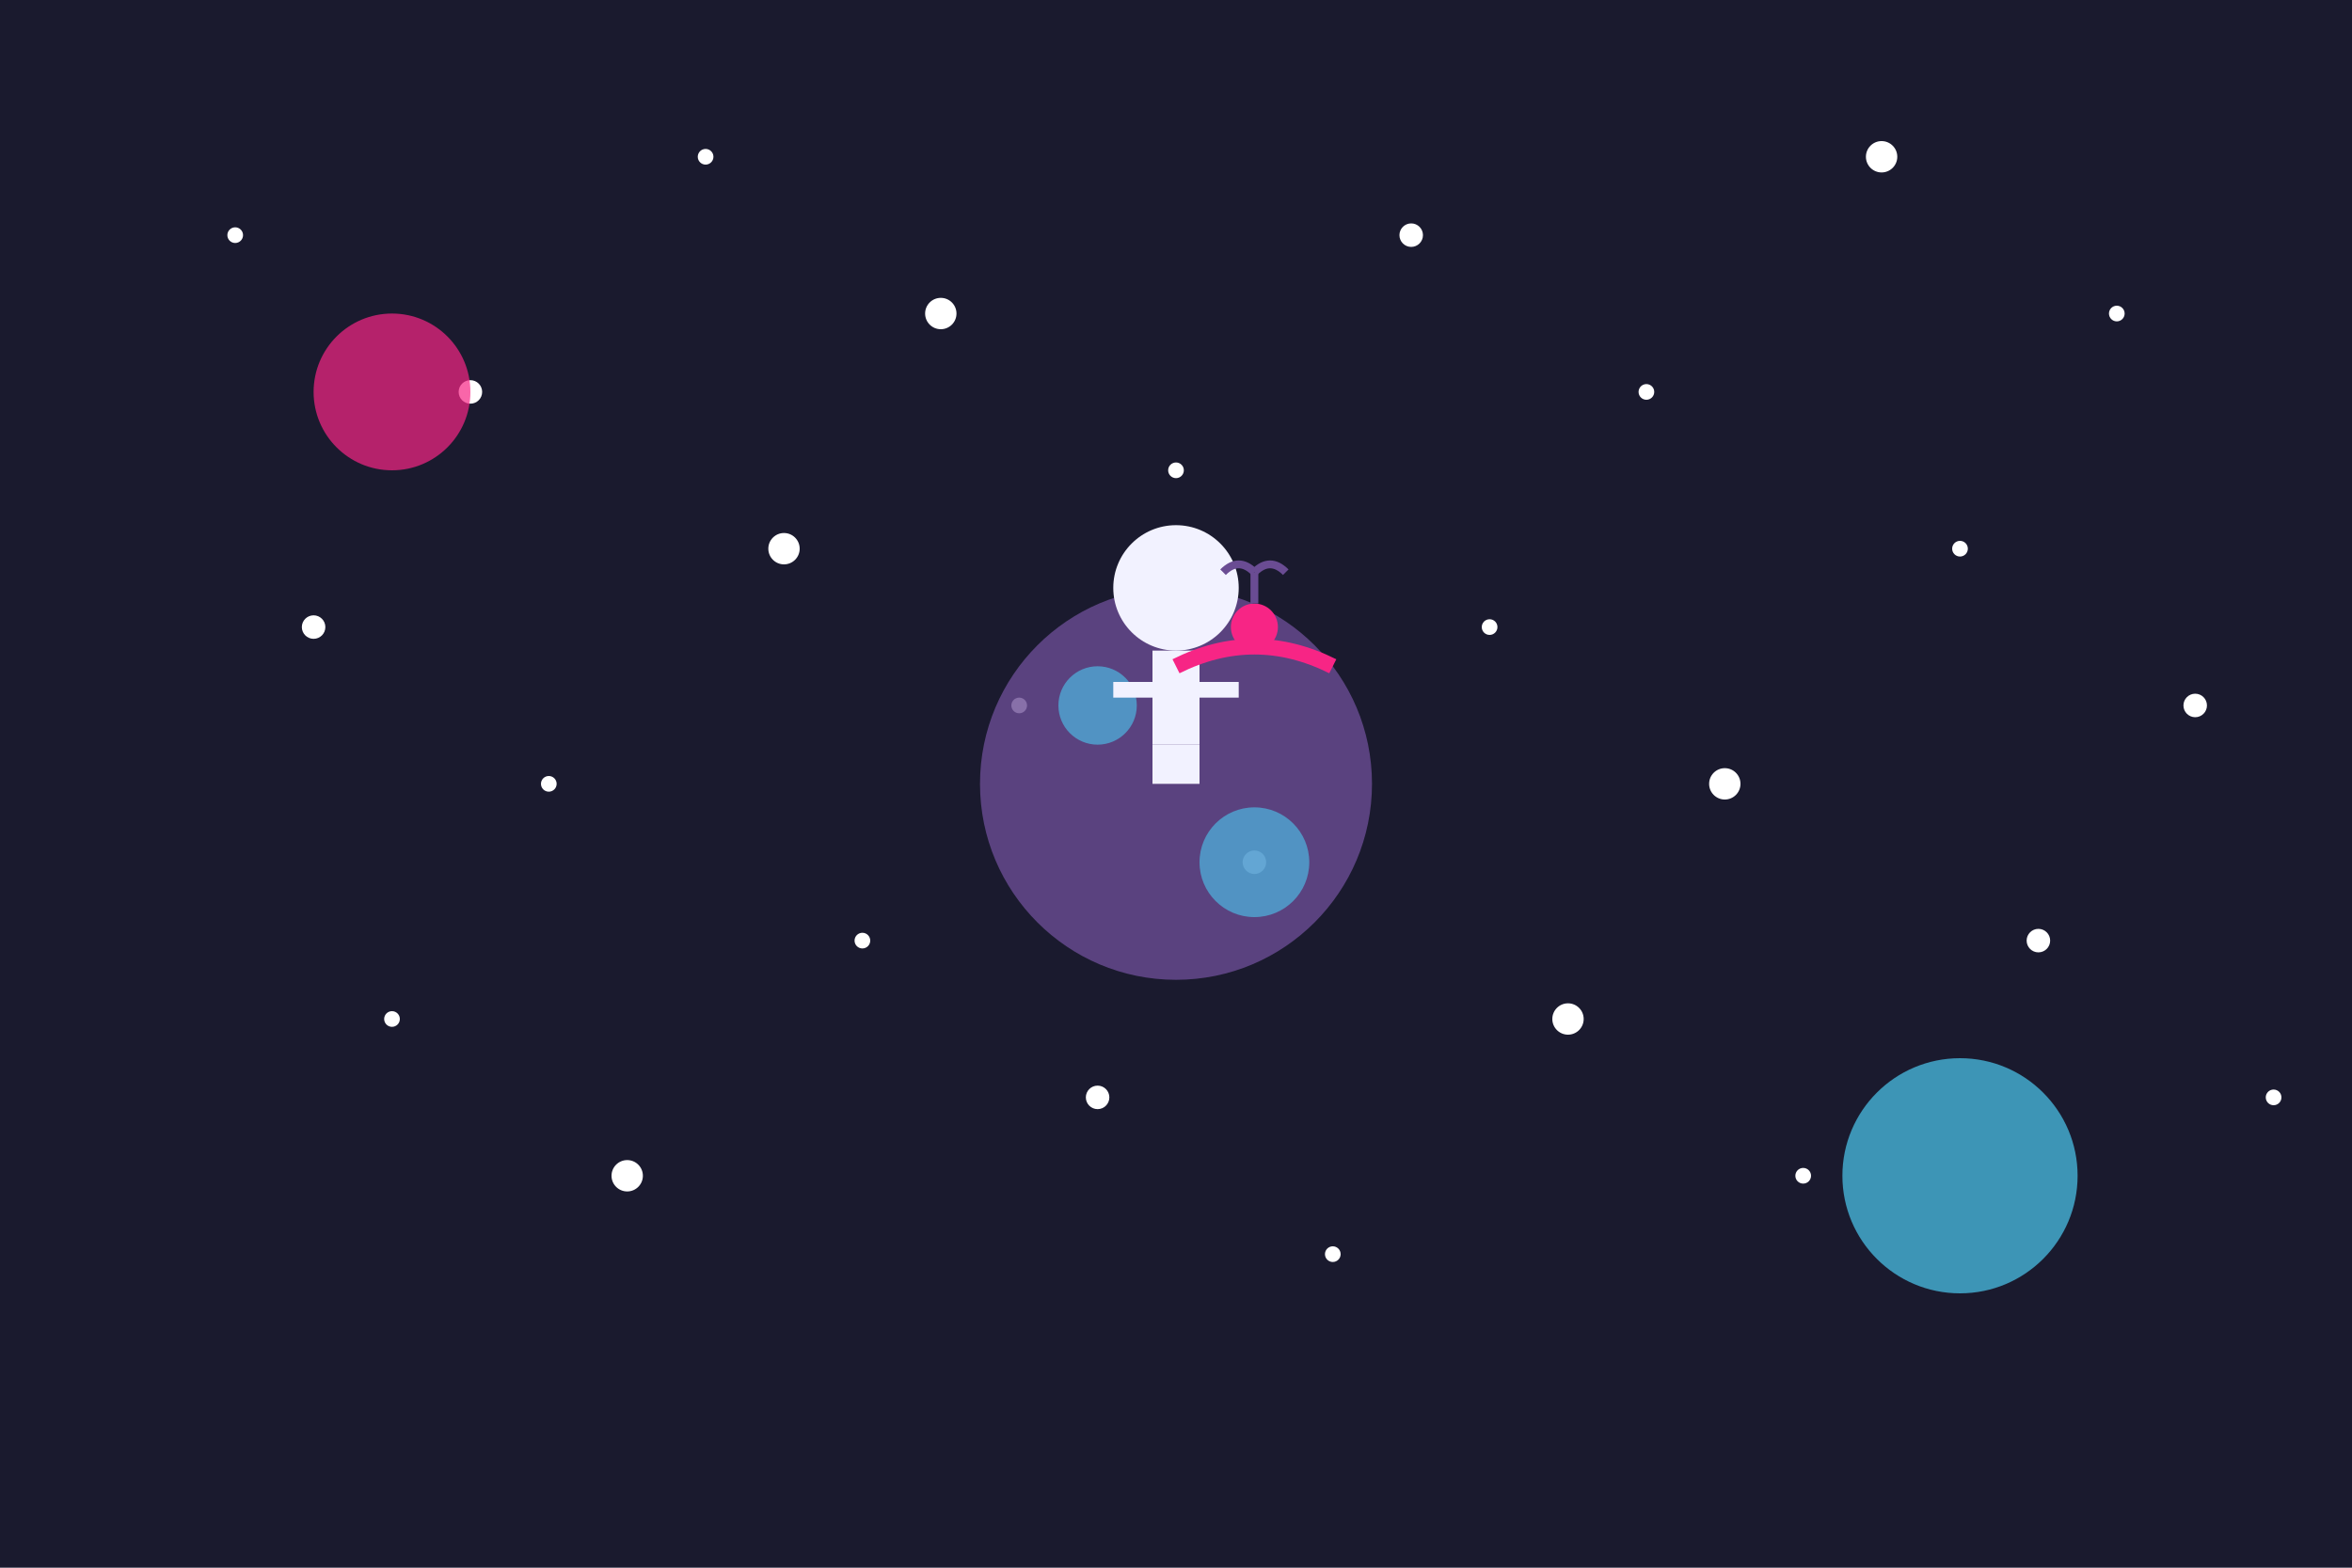 <svg xmlns="http://www.w3.org/2000/svg" viewBox="0 0 300 200" width="300" height="200">
  <!-- Fond de ciel étoilé -->
  <rect width="300" height="200" fill="#1a1a2e" />
  
  <!-- Étoiles -->
  <circle cx="30" cy="30" r="1" fill="white" />
  <circle cx="60" cy="50" r="1.5" fill="white" />
  <circle cx="90" cy="20" r="1" fill="white" />
  <circle cx="120" cy="40" r="2" fill="white" />
  <circle cx="150" cy="60" r="1" fill="white" />
  <circle cx="180" cy="30" r="1.5" fill="white" />
  <circle cx="210" cy="50" r="1" fill="white" />
  <circle cx="240" cy="20" r="2" fill="white" />
  <circle cx="270" cy="40" r="1" fill="white" />
  
  <circle cx="40" cy="80" r="1.5" fill="white" />
  <circle cx="70" cy="100" r="1" fill="white" />
  <circle cx="100" cy="70" r="2" fill="white" />
  <circle cx="130" cy="90" r="1" fill="white" />
  <circle cx="160" cy="110" r="1.5" fill="white" />
  <circle cx="190" cy="80" r="1" fill="white" />
  <circle cx="220" cy="100" r="2" fill="white" />
  <circle cx="250" cy="70" r="1" fill="white" />
  <circle cx="280" cy="90" r="1.5" fill="white" />
  
  <circle cx="50" cy="130" r="1" fill="white" />
  <circle cx="80" cy="150" r="2" fill="white" />
  <circle cx="110" cy="120" r="1" fill="white" />
  <circle cx="140" cy="140" r="1.5" fill="white" />
  <circle cx="170" cy="160" r="1" fill="white" />
  <circle cx="200" cy="130" r="2" fill="white" />
  <circle cx="230" cy="150" r="1" fill="white" />
  <circle cx="260" cy="120" r="1.5" fill="white" />
  <circle cx="290" cy="140" r="1" fill="white" />
  
  <!-- Planètes -->
  <circle cx="50" cy="50" r="10" fill="#f72585" opacity="0.7" />
  <circle cx="250" cy="150" r="15" fill="#4cc9f0" opacity="0.7" />
  
  <!-- Le Petit Prince sur sa planète -->
  <circle cx="150" cy="100" r="25" fill="#6a4c93" opacity="0.8" />
  <circle cx="140" cy="90" r="5" fill="#4cc9f0" opacity="0.6" /> <!-- Cratère -->
  <circle cx="160" cy="110" r="7" fill="#4cc9f0" opacity="0.6" /> <!-- Cratère -->
  
  <!-- Le Petit Prince -->
  <circle cx="150" cy="75" r="8" fill="#f2f2ff" /> <!-- Tête -->
  <rect x="147" y="83" width="6" height="12" fill="#f2f2ff" /> <!-- Corps -->
  <rect x="142" y="87" width="5" height="2" fill="#f2f2ff" /> <!-- Bras gauche -->
  <rect x="153" y="87" width="5" height="2" fill="#f2f2ff" /> <!-- Bras droit -->
  <rect x="147" y="95" width="3" height="5" fill="#f2f2ff" /> <!-- Jambe gauche -->
  <rect x="150" y="95" width="3" height="5" fill="#f2f2ff" /> <!-- Jambe droite -->
  
  <!-- Écharpe flottante -->
  <path d="M150,85 Q160,80 170,85" stroke="#f72585" stroke-width="2" fill="none" />
  
  <!-- Rose -->
  <circle cx="160" cy="80" r="3" fill="#f72585" />
  <path d="M160,77 L160,73" stroke="#6a4c93" stroke-width="1" />
  <path d="M160,73 Q158,71 156,73" stroke="#6a4c93" stroke-width="1" fill="none" />
  <path d="M160,73 Q162,71 164,73" stroke="#6a4c93" stroke-width="1" fill="none" />
</svg>
